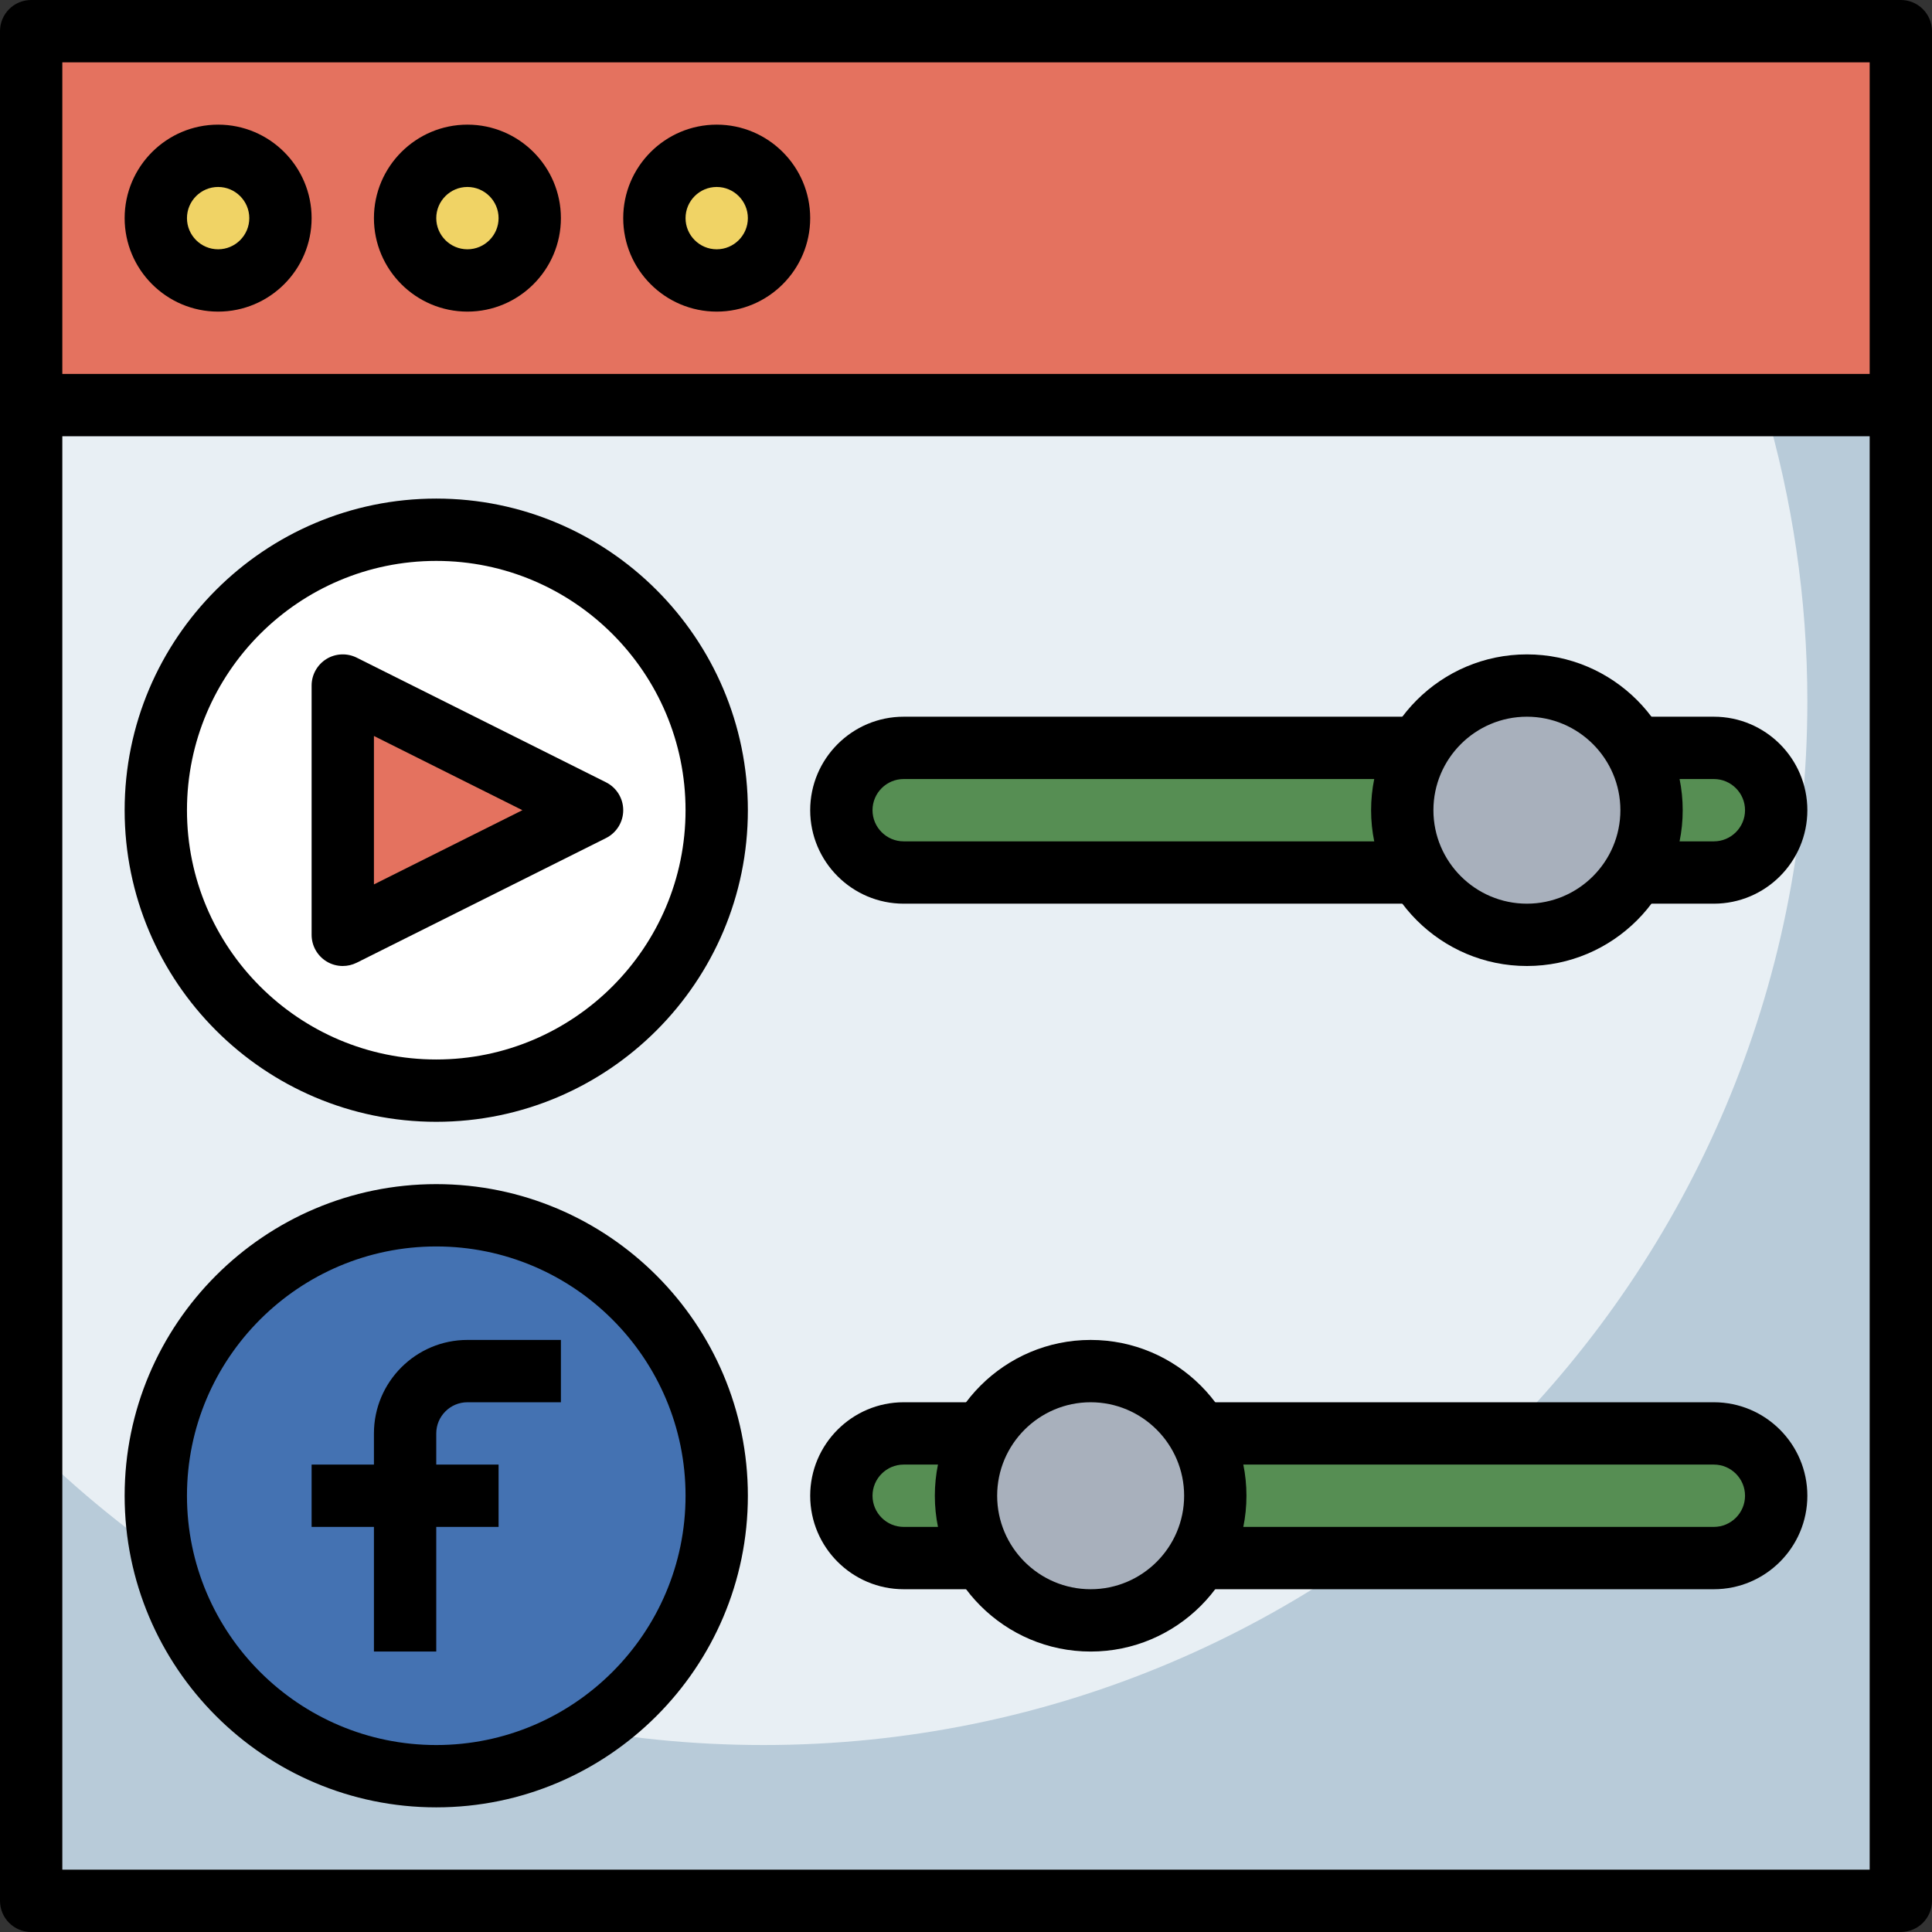 <svg height="496pt" viewBox="0 0 496 496" width="496pt" xmlns="http://www.w3.org/2000/svg"><rect x="0" y="0" width="496" height="496" fill="#333333" stroke="none"/><path d="m8 104h480v384h-480zm0 0" fill="#b8cbd9"/><path d="m8 370.938c48.375 47.637 114.742 77.062 188 77.062 148.016 0 268-119.984 268-268 0-26.406-3.879-51.895-11-76h-445zm0 0" fill="#e8eff4"/><path d="m8 8h480v96h-480zm0 0" fill="#e4725f"/><path d="m440 400h-208c-8.84 0-16-7.16-16-16s7.16-16 16-16h208c8.84 0 16 7.16 16 16s-7.16 16-16 16zm0 0" fill="#568e53"/><path d="m440 224h-208c-8.84 0-16-7.16-16-16s7.16-16 16-16h208c8.84 0 16 7.16 16 16s-7.16 16-16 16zm0 0" fill="#568e53"/><path d="m312 384c0 17.672-14.328 32-32 32s-32-14.328-32-32 14.328-32 32-32 32 14.328 32 32zm0 0" fill="#a8b0bc"/><path d="m424 208c0 17.672-14.328 32-32 32s-32-14.328-32-32 14.328-32 32-32 32 14.328 32 32zm0 0" fill="#a8b0bc"/><path d="m184 384c0 39.766-32.234 72-72 72s-72-32.234-72-72 32.234-72 72-72 72 32.234 72 72zm0 0" fill="#4472b2"/><path d="m184 208c0 39.766-32.234 72-72 72s-72-32.234-72-72 32.234-72 72-72 72 32.234 72 72zm0 0" fill="#fff"/><path d="m88 176v64l64-32zm0 0" fill="#e4725f"/><g fill="#f0d365"><path d="m72 56c0 8.836-7.164 16-16 16s-16-7.164-16-16 7.164-16 16-16 16 7.164 16 16zm0 0"/><path d="m136 56c0 8.836-7.164 16-16 16s-16-7.164-16-16 7.164-16 16-16 16 7.164 16 16zm0 0"/><path d="m200 56c0 8.836-7.164 16-16 16s-16-7.164-16-16 7.164-16 16-16 16 7.164 16 16zm0 0"/></g><path d="m488 496h-480c-4.414 0-8-3.586-8-8v-480c0-4.414 3.586-8 8-8h480c4.414 0 8 3.586 8 8v480c0 4.414-3.586 8-8 8zm-472-16h464v-464h-464zm0 0"/><path d="m56 80c-13.23 0-24-10.77-24-24s10.77-24 24-24 24 10.77 24 24-10.77 24-24 24zm0-32c-4.406 0-8 3.594-8 8s3.594 8 8 8 8-3.594 8-8-3.594-8-8-8zm0 0"/><path d="m120 80c-13.23 0-24-10.77-24-24s10.77-24 24-24 24 10.77 24 24-10.77 24-24 24zm0-32c-4.406 0-8 3.594-8 8s3.594 8 8 8 8-3.594 8-8-3.594-8-8-8zm0 0"/><path d="m184 80c-13.23 0-24-10.77-24-24s10.77-24 24-24 24 10.77 24 24-10.77 24-24 24zm0-32c-4.406 0-8 3.594-8 8s3.594 8 8 8 8-3.594 8-8-3.594-8-8-8zm0 0"/><path d="m8 96h480v16h-480zm0 0"/><path d="m112 288c-44.113 0-80-35.887-80-80s35.887-80 80-80 80 35.887 80 80-35.887 80-80 80zm0-144c-35.289 0-64 28.711-64 64s28.711 64 64 64 64-28.711 64-64-28.711-64-64-64zm0 0"/><path d="m112 464c-44.113 0-80-35.887-80-80s35.887-80 80-80 80 35.887 80 80-35.887 80-80 80zm0-144c-35.289 0-64 28.711-64 64s28.711 64 64 64 64-28.711 64-64-28.711-64-64-64zm0 0"/><path d="m88 248c-1.465 0-2.922-.398-4.207-1.191-2.352-1.465-3.793-4.031-3.793-6.809v-64c0-2.777 1.441-5.344 3.793-6.809 2.359-1.457 5.305-1.582 7.781-.352l64 32c2.715 1.359 4.426 4.129 4.426 7.16s-1.711 5.801-4.426 7.16l-64 32c-1.125.559-2.352.84-3.574.84zm8-59.055v38.109l38.113-19.055zm0 0"/><path d="m112 424h-16v-56c0-13.23 10.77-24 24-24h24v16h-24c-4.406 0-8 3.594-8 8zm0 0"/><path d="m80 376h48v16h-48zm0 0"/><path d="m256 408h-24c-13.23 0-24-10.77-24-24s10.77-24 24-24h24v16h-24c-4.406 0-8 3.594-8 8s3.594 8 8 8h24zm0 0"/><path d="m440 408h-136v-16h136c4.406 0 8-3.594 8-8s-3.594-8-8-8h-136v-16h136c13.23 0 24 10.77 24 24s-10.77 24-24 24zm0 0"/><path d="m280 424c-22.055 0-40-17.945-40-40s17.945-40 40-40 40 17.945 40 40-17.945 40-40 40zm0-64c-13.23 0-24 10.77-24 24s10.77 24 24 24 24-10.77 24-24-10.77-24-24-24zm0 0"/><path d="m440 232h-24v-16h24c4.406 0 8-3.594 8-8s-3.594-8-8-8h-24v-16h24c13.23 0 24 10.77 24 24s-10.77 24-24 24zm0 0"/><path d="m368 232h-136c-13.23 0-24-10.77-24-24s10.77-24 24-24h136v16h-136c-4.406 0-8 3.594-8 8s3.594 8 8 8h136zm0 0"/><path d="m392 248c-22.055 0-40-17.945-40-40s17.945-40 40-40 40 17.945 40 40-17.945 40-40 40zm0-64c-13.23 0-24 10.77-24 24s10.77 24 24 24 24-10.77 24-24-10.77-24-24-24zm0 0"/></svg>